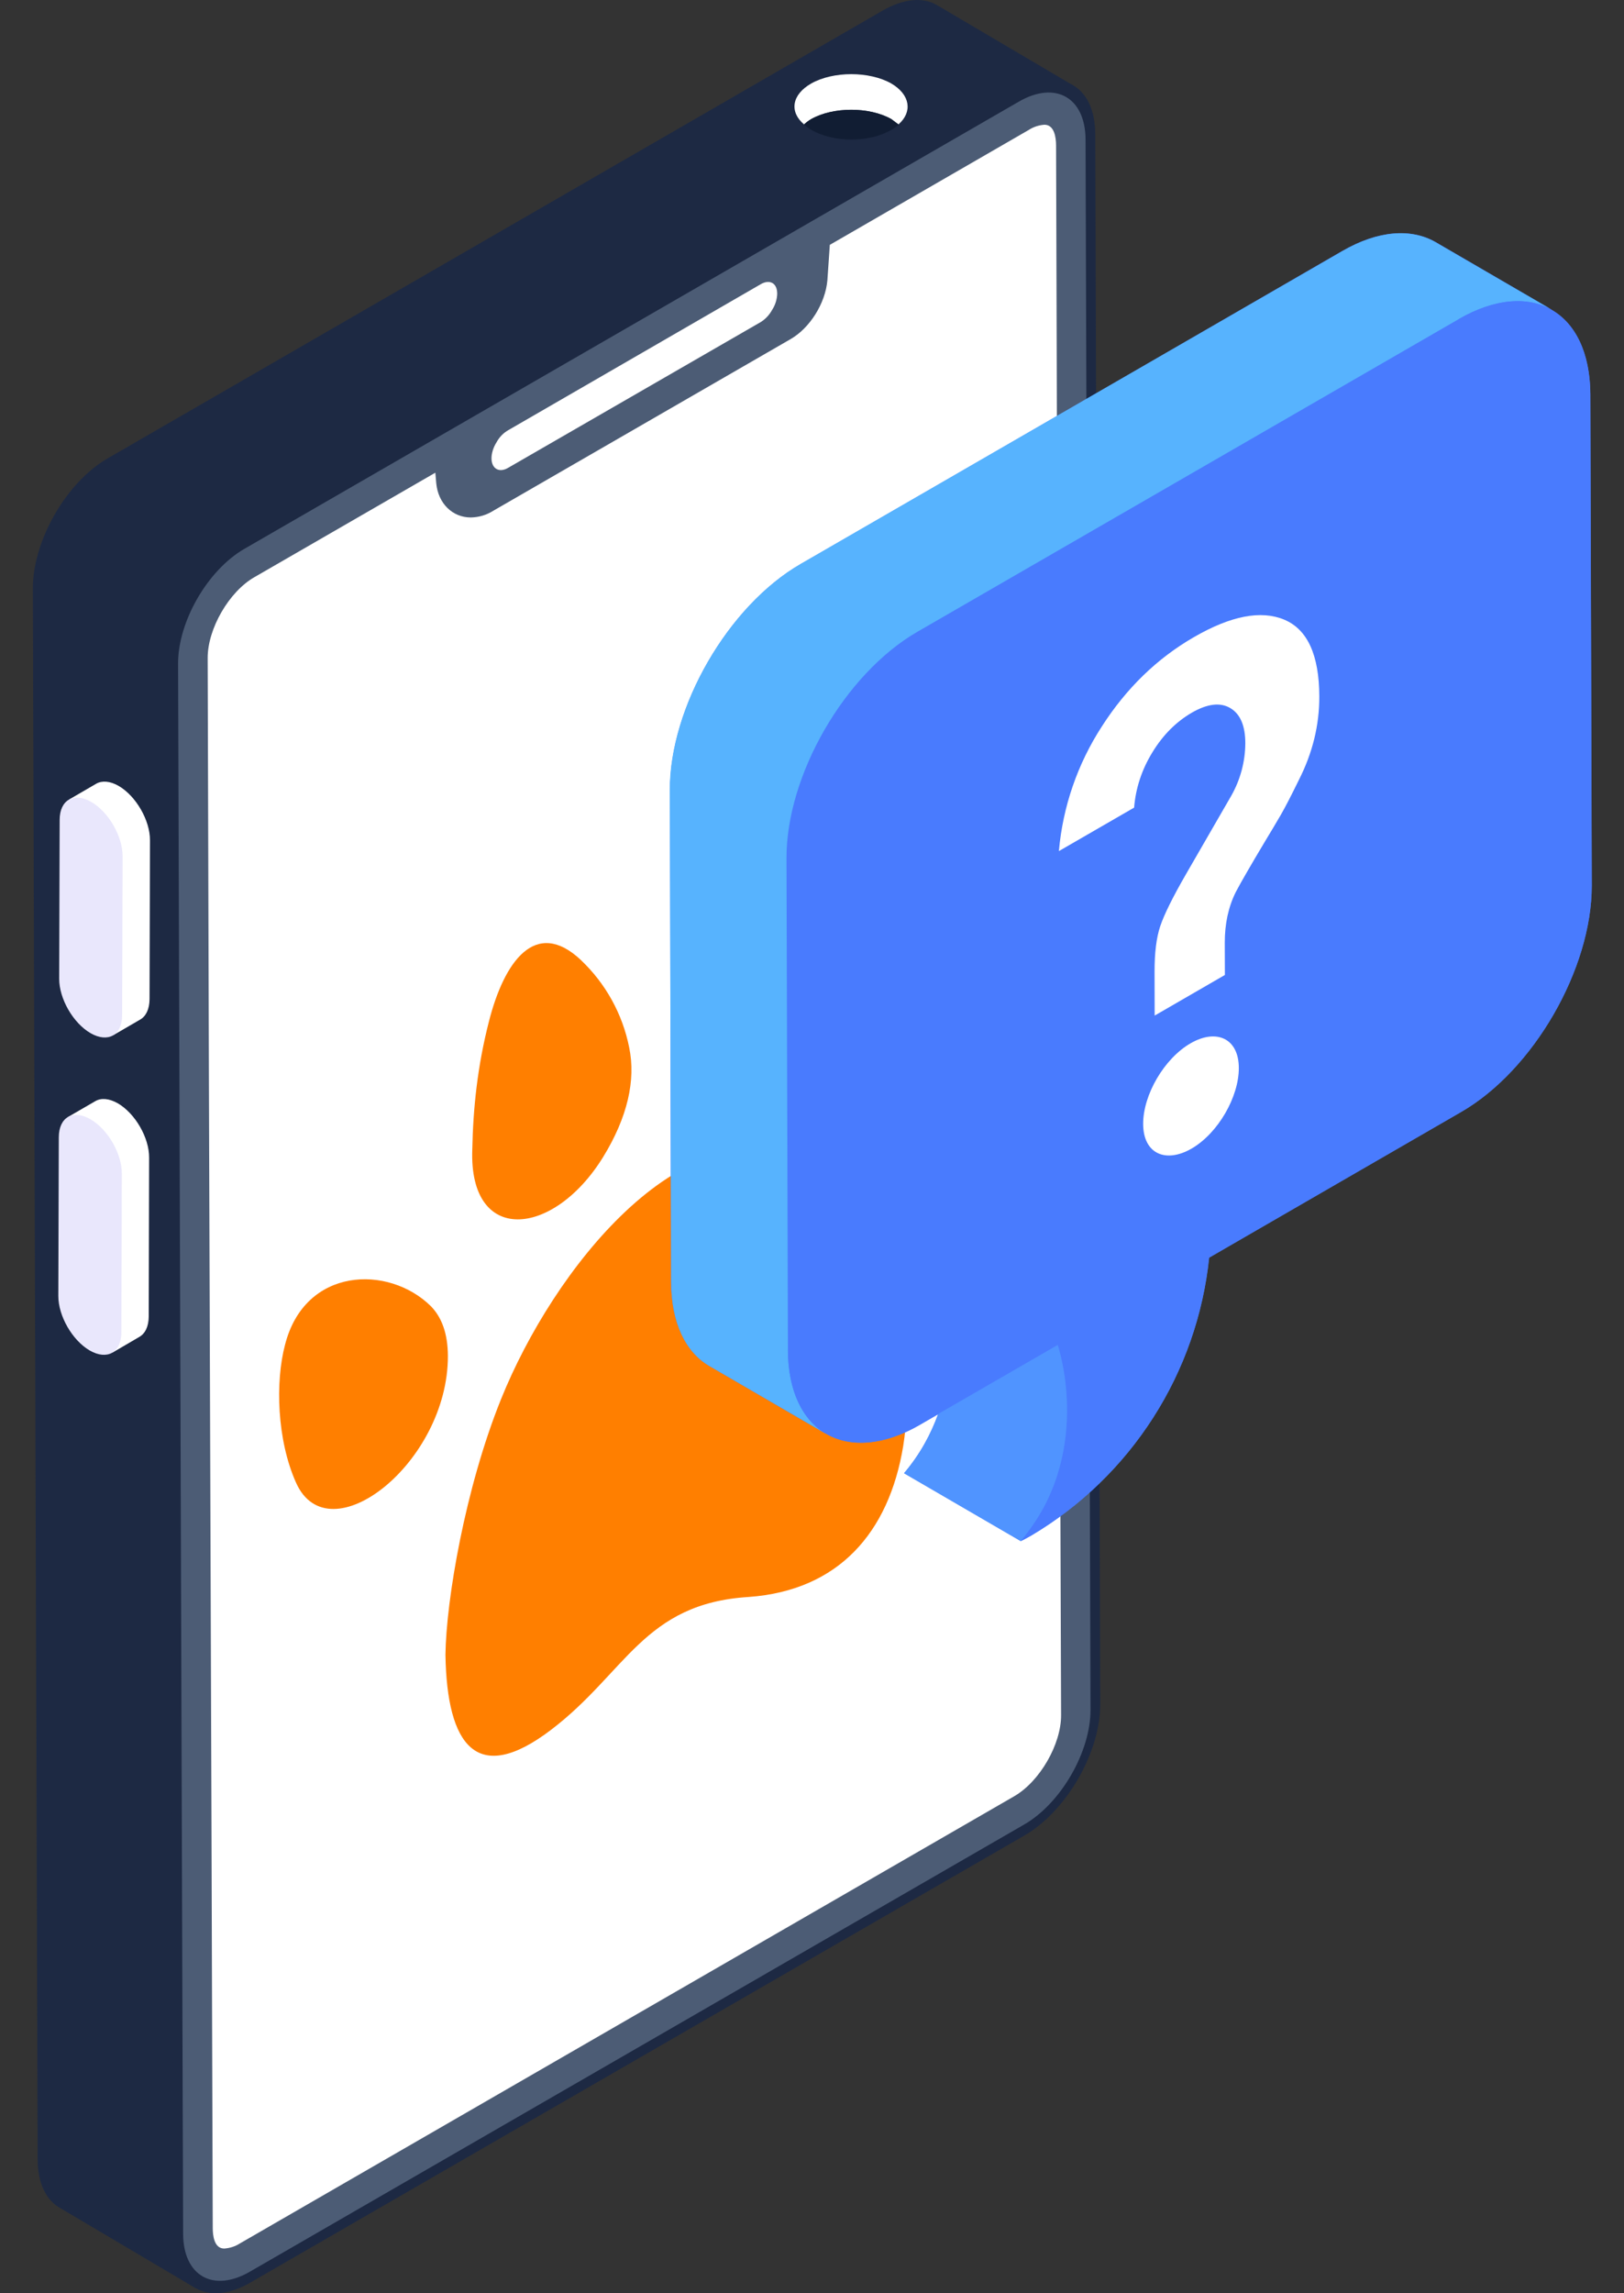 <svg width="34" height="48" viewBox="0 0 34 48" fill="none" xmlns="http://www.w3.org/2000/svg">
<rect x="0" y="0" width="34" height="48" fill="#333333" stroke="none"/>
<g id="Group">
<path id="Vector" d="M22.466 1.787L4.097 47.895L1.258 46.215C0.968 46.055 0.788 45.695 0.788 45.195L0.688 12.336C0.678 11.326 1.388 10.086 2.268 9.586L18.487 0.217C18.927 -0.033 19.327 -0.063 19.617 0.107L22.466 1.787Z" fill="#1D2943"/>
<path id="Vector_2" d="M21.33 1.895C22.21 1.386 22.927 1.795 22.93 2.806L23.035 35.667C23.038 36.679 22.326 37.912 21.445 38.42L5.231 47.782C4.351 48.289 3.634 47.882 3.631 46.87L3.526 14.008C3.523 12.996 4.235 11.764 5.116 11.255L21.33 1.895Z" fill="#1D2943"/>
<path id="Vector_3" d="M21.331 2.127C22.098 1.684 22.724 2.041 22.727 2.923L22.831 35.784C22.834 36.666 22.212 37.744 21.445 38.187L5.23 47.549C4.462 47.992 3.836 47.635 3.834 46.753L3.728 13.891C3.726 13.009 4.348 11.931 5.116 11.488L21.331 2.127Z" fill="#4C5C75"/>
<path id="Vector_4" d="M16.272 6.141C16.269 6.263 16.233 6.381 16.167 6.483C16.111 6.587 16.03 6.675 15.93 6.739L10.64 9.791C10.451 9.905 10.29 9.81 10.29 9.592C10.29 9.488 10.328 9.364 10.394 9.26C10.451 9.153 10.536 9.064 10.641 9.004L15.921 5.952C16.111 5.838 16.271 5.923 16.271 6.142L16.272 6.141Z" fill="white"/>
<path id="Vector_5" d="M18.661 1.748C18.201 1.487 17.443 1.487 16.983 1.748C16.573 1.983 16.523 2.343 16.834 2.604C16.879 2.561 16.93 2.524 16.984 2.492C17.444 2.232 18.201 2.232 18.661 2.492L18.81 2.604C19.108 2.344 19.059 1.983 18.661 1.748Z" fill="white"/>
<path id="Vector_6" d="M16.983 2.493C16.929 2.524 16.879 2.562 16.834 2.605C16.879 2.648 16.93 2.686 16.984 2.717C17.455 2.99 18.201 2.99 18.661 2.717C18.711 2.692 18.761 2.655 18.81 2.617V2.605L18.66 2.493C18.201 2.233 17.443 2.233 16.983 2.493Z" fill="#111D33"/>
<path id="Vector_7" d="M3.14 17.588L3.131 20.913C3.129 21.123 3.056 21.27 2.936 21.34L2.364 21.672C2.483 21.604 1.838 21.511 1.838 21.3L1.715 19.07C1.715 18.652 1.901 18.264 1.535 18.053C1.352 17.949 1.562 16.671 1.442 16.737L2.016 16.403C2.136 16.336 2.301 16.345 2.484 16.45C2.847 16.66 3.142 17.172 3.14 17.588Z" fill="white"/>
<path id="Vector_8" d="M1.91 16.785C1.727 16.679 1.563 16.67 1.443 16.737C1.323 16.806 1.249 16.953 1.249 17.161L1.239 20.485C1.238 20.905 1.532 21.415 1.896 21.625C2.078 21.73 2.243 21.74 2.364 21.673C2.483 21.605 2.557 21.458 2.557 21.247L2.567 17.923C2.567 17.505 2.275 16.995 1.91 16.785Z" fill="#E9E7FC"/>
<path id="Vector_9" d="M3.122 24.232L3.114 27.555C3.112 27.767 3.039 27.912 2.918 27.982L2.347 28.316C2.465 28.245 1.997 28.067 1.997 27.857L1.982 24.947C1.982 24.528 2.059 24.685 1.693 24.474C1.512 24.367 1.547 23.313 1.425 23.379L1.999 23.046C2.119 22.978 2.283 22.989 2.466 23.093C2.83 23.304 3.125 23.813 3.122 24.232Z" fill="white"/>
<path id="Vector_10" d="M1.892 23.426C1.71 23.321 1.546 23.311 1.425 23.378C1.305 23.448 1.232 23.595 1.231 23.803L1.221 27.127C1.221 27.547 1.515 28.056 1.879 28.267C2.061 28.372 2.226 28.382 2.347 28.315C2.467 28.245 2.54 28.1 2.541 27.889L2.551 24.565C2.551 24.146 2.258 23.637 1.892 23.426Z" fill="#E9E7FC"/>
<path id="Vector_11" d="M4.695 47.064C4.485 47.064 4.454 46.796 4.454 46.636L4.428 38.361L4.373 22.395L4.348 13.774C4.346 13.162 4.793 12.387 5.324 12.082L9.114 9.894L9.133 10.113C9.173 10.537 9.472 10.831 9.858 10.831C10.026 10.828 10.189 10.779 10.33 10.689L16.55 7.099C16.955 6.867 17.28 6.349 17.322 5.867L17.373 5.125L21.539 2.719C21.637 2.656 21.749 2.619 21.866 2.611C22.076 2.611 22.109 2.881 22.11 3.041L22.126 8.344L22.142 14.399L22.215 35.903C22.216 36.512 21.769 37.286 21.237 37.595L5.024 46.956C4.926 47.019 4.812 47.056 4.695 47.064Z" fill="white"/>
<path id="Vector_12" d="M9.019 27.338C9.253 27.576 9.375 27.921 9.377 28.38C9.383 30.616 6.884 32.575 6.198 31.034C5.797 30.14 5.762 28.922 5.967 28.149C6.382 26.514 8.135 26.468 9.019 27.338ZM16.75 24.23C18.586 24.968 19.221 28.348 18.909 30.27C18.609 32.083 17.554 33.291 15.673 33.426C13.476 33.562 13.108 35.014 11.535 36.208C9.992 37.383 9.357 36.551 9.326 34.635C9.341 33.498 9.735 31.156 10.49 29.285C11.589 26.558 14.256 23.219 16.75 24.23ZM17.714 17.032C18.059 17.871 18.323 19.729 17.755 20.961C17.417 21.686 16.927 22.224 16.439 22.503C15.348 23.13 14.519 22.345 14.831 20.852C15.07 19.702 15.476 18.551 16.115 17.427C16.525 16.71 17.351 16.181 17.714 17.032ZM12.162 20.095C12.68 20.586 13.033 21.224 13.172 21.922C13.316 22.609 13.136 23.391 12.625 24.221C11.58 25.912 9.812 26.056 9.888 24.055C9.905 23.204 9.994 22.325 10.236 21.381C10.554 20.128 11.211 19.201 12.163 20.095H12.162ZM22.146 19.54C22.185 20.012 22.118 21.058 21.816 22.056C21.556 22.913 21.066 23.687 20.278 24.139C19.658 24.495 19.183 24.418 18.877 23.971C18.52 23.444 18.521 22.693 18.926 21.758C19.356 20.744 19.98 19.822 20.764 19.045C21.507 18.316 22.069 18.37 22.146 19.54Z" fill="#FF7F00"/>
<path id="Vector_13" d="M33.326 18.536C33.326 20.276 32.106 22.406 30.586 23.276L25.316 26.325C25.191 27.516 24.79 28.662 24.144 29.67C23.498 30.679 22.626 31.523 21.597 32.135C21.457 32.215 21.377 32.255 21.367 32.255L18.927 30.835C19.267 30.435 19.487 30.015 19.637 29.605L19.257 29.825C18.457 30.288 17.737 30.3 17.231 29.959C17.254 29.975 17.273 30.001 17.297 30.015L14.857 28.595C14.357 28.305 14.057 27.695 14.047 26.835L14.027 16.546C14.017 14.806 15.247 12.676 16.767 11.806L28.096 5.256C28.856 4.816 29.546 4.776 30.056 5.066L32.496 6.486C32.456 6.466 32.426 6.446 32.386 6.436C32.936 6.696 33.286 7.326 33.296 8.246L33.326 18.536Z" fill="#497BFE"/>
<path id="Vector_14" d="M21.372 32.257L18.927 30.837C20.441 29.041 19.737 26.846 19.701 26.73L22.145 28.15C23.537 26.241 22.884 30.462 21.372 32.257Z" fill="#5094FF"/>
<path id="Vector_15" d="M32.496 6.487C31.995 6.199 31.303 6.24 30.54 6.679L24.178 18.122C22.659 18.996 22.166 21.751 22.169 23.496L16.495 28.252C16.498 29.117 16.803 29.726 17.296 30.012L14.852 28.592C14.359 28.307 14.054 27.698 14.052 26.832L14.022 16.543C14.016 14.803 15.244 12.68 16.763 11.802L28.096 5.26C28.859 4.817 29.551 4.779 30.051 5.068L32.496 6.487Z" fill="#57B3FE"/>
<path id="Vector_16" d="M30.539 6.68C32.055 5.805 33.289 6.506 33.294 8.248L33.324 18.538C33.329 20.28 32.103 22.402 30.586 23.278L25.313 26.321C25.191 27.513 24.791 28.66 24.145 29.67C23.5 30.679 22.628 31.524 21.598 32.136C21.455 32.218 21.376 32.256 21.372 32.257C22.886 30.462 22.182 28.266 22.145 28.15L19.253 29.82C17.735 30.697 16.501 29.996 16.496 28.253L16.466 17.964C16.461 16.222 17.688 14.101 19.206 13.224L30.539 6.68Z" fill="#497BFE"/>
<path id="Vector_17" d="M24.926 21.837C25.461 21.528 25.934 21.727 25.936 22.353C25.938 22.957 25.503 23.72 24.945 24.042C24.406 24.352 23.936 24.152 23.933 23.527C23.931 22.914 24.374 22.156 24.926 21.837ZM24.997 13.335C25.773 12.887 26.4 12.768 26.887 12.97C27.373 13.174 27.618 13.709 27.621 14.576C27.623 15.175 27.481 15.756 27.196 16.319C27.032 16.654 26.907 16.896 26.821 17.045C26.708 17.239 26.593 17.433 26.476 17.625C26.334 17.863 26.212 18.068 26.113 18.241C26.013 18.412 25.933 18.557 25.873 18.67C25.718 18.98 25.641 19.335 25.642 19.734L25.644 20.407L24.174 21.257L24.172 20.344C24.171 19.944 24.21 19.624 24.292 19.382C24.374 19.14 24.552 18.779 24.829 18.299L25.776 16.659C25.967 16.324 26.069 15.945 26.072 15.559C26.072 15.192 25.967 14.945 25.758 14.821C25.549 14.697 25.279 14.728 24.95 14.918C24.62 15.111 24.346 15.386 24.125 15.749C23.904 16.11 23.777 16.496 23.744 16.904L22.169 17.814C22.251 16.884 22.56 15.988 23.069 15.204C23.582 14.405 24.224 13.781 24.997 13.335Z" fill="white"/>
</g>
</svg>
